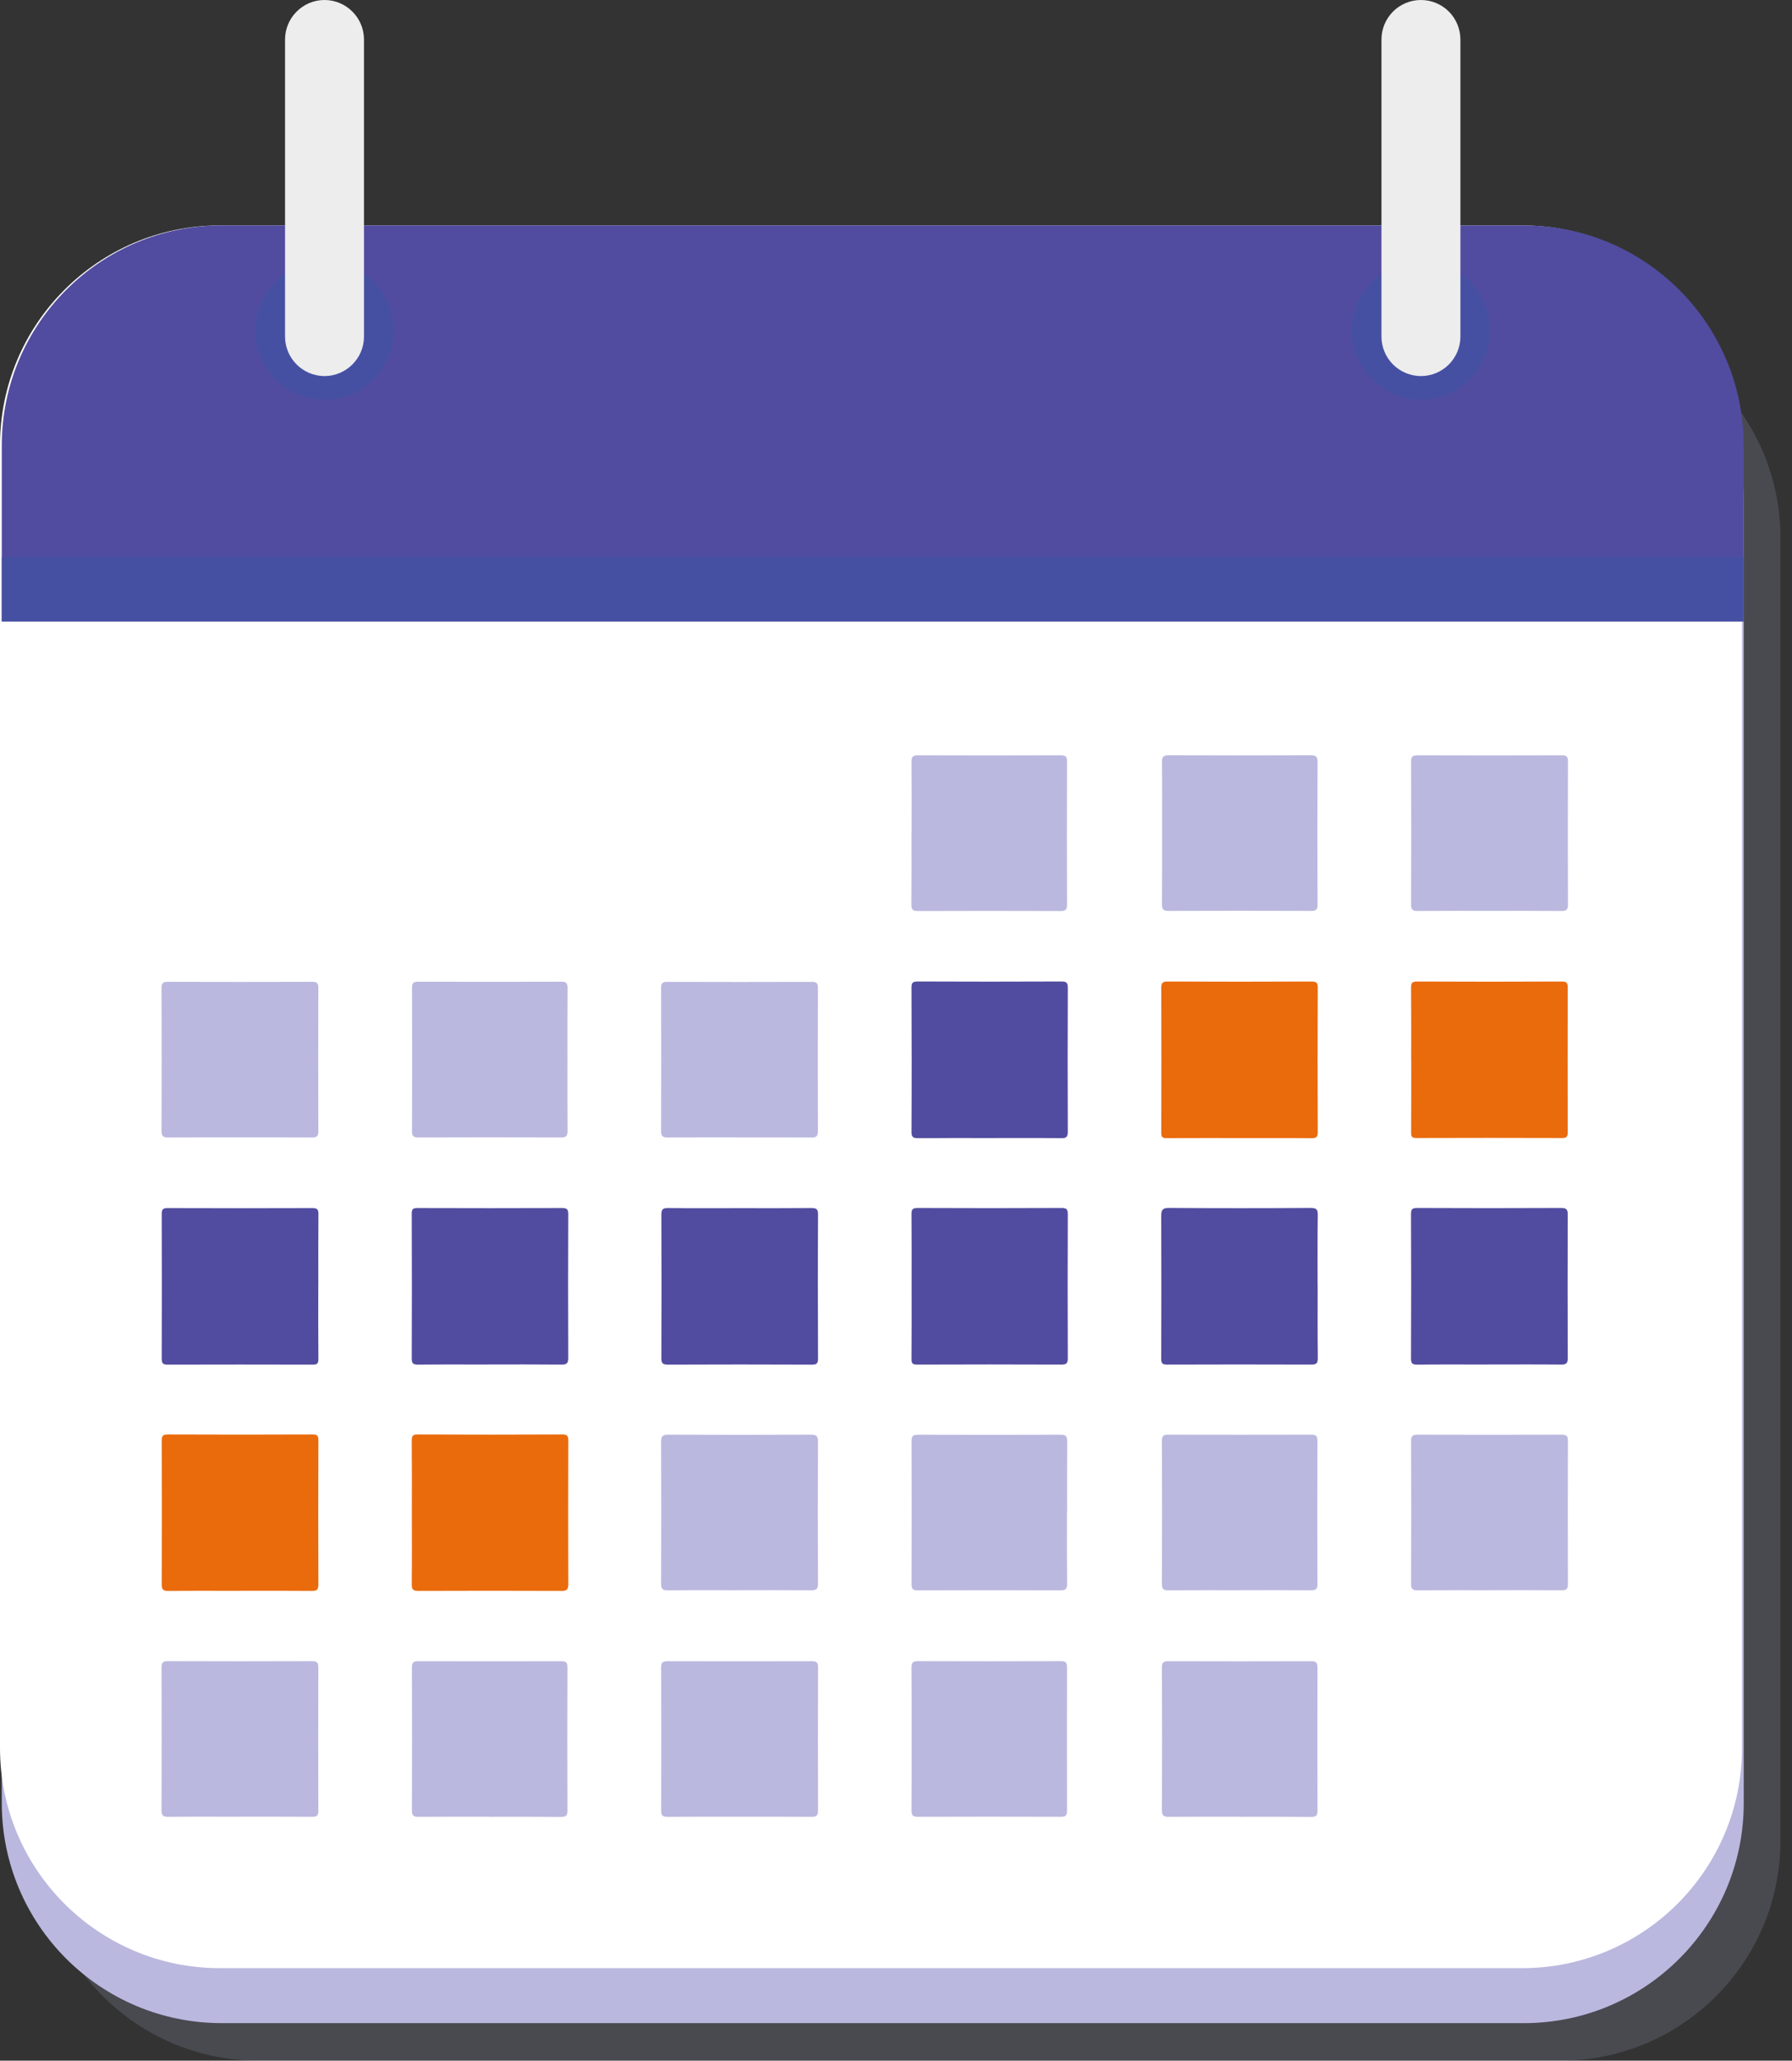 <svg width="87" height="100" viewBox="0 0 87 100" fill="none" xmlns="http://www.w3.org/2000/svg">
<rect x="0" y="0" width="87" height="100" fill="#333333" stroke="none"/>
<path opacity="0.17" d="M86.44 26.108V89.322C86.44 95.219 81.659 100 75.761 100H12.547C6.65 100 1.869 95.219 1.869 89.322V26.108C1.869 20.21 6.65 15.429 12.547 15.429H75.761C81.659 15.429 86.44 20.21 86.44 26.108Z" fill="#BBB8DF"/>
<path d="M84.657 24.285V87.499C84.657 93.397 79.876 98.178 73.978 98.178H10.764C4.867 98.178 0.086 93.397 0.086 87.499V24.285C0.086 18.388 4.867 13.607 10.764 13.607H73.978C79.876 13.607 84.657 18.388 84.657 24.285Z" fill="#BBB8DF"/>
<path d="M84.571 21.617V84.831C84.571 90.729 79.79 95.51 73.892 95.51H10.678C4.781 95.51 0 90.729 0 84.831V21.617C0 15.72 4.781 10.939 10.678 10.939H73.892C79.79 10.939 84.571 15.72 84.571 21.617Z" fill="white"/>
<path d="M84.654 21.617C84.654 15.721 79.875 10.939 73.976 10.939H10.764C4.865 10.939 0.086 15.721 0.086 21.617V30.158H84.657V21.617H84.654Z" fill="#514C9F"/>
<g style="mix-blend-mode:multiply" opacity="0.9">
<path d="M84.657 27.027V30.158H0.086V27.027H84.657Z" fill="#4551A3"/>
</g>
<g style="mix-blend-mode:multiply" opacity="0.9">
<path d="M19.118 16.036C19.118 17.893 17.612 19.399 15.755 19.399C13.897 19.399 12.391 17.893 12.391 16.036C12.391 14.178 13.897 12.672 15.755 12.672C17.612 12.672 19.118 14.178 19.118 16.036Z" fill="#4551A3"/>
</g>
<path d="M15.755 0C14.7 0 13.839 0.862 13.839 1.916V16.333C13.839 17.387 14.7 18.249 15.755 18.249C16.809 18.249 17.671 17.387 17.671 16.333V1.916C17.671 0.862 16.809 0 15.755 0Z" fill="#EDEDEE"/>
<g style="mix-blend-mode:multiply" opacity="0.9">
<path d="M72.349 16.036C72.349 17.893 70.843 19.399 68.985 19.399C67.128 19.399 65.622 17.893 65.622 16.036C65.622 14.178 67.128 12.672 68.985 12.672C70.843 12.672 72.349 14.178 72.349 16.036Z" fill="#4551A3"/>
</g>
<path d="M70.901 1.916V16.333C70.901 16.841 70.699 17.328 70.34 17.687C69.981 18.047 69.493 18.249 68.985 18.249C68.477 18.249 67.99 18.047 67.63 17.687C67.271 17.328 67.069 16.841 67.069 16.333V1.916C67.069 1.408 67.271 0.92 67.63 0.561C67.99 0.202 68.477 0 68.985 0C69.493 0 69.981 0.202 70.34 0.561C70.699 0.92 70.901 1.408 70.901 1.916Z" fill="#EDEDEE"/>
<path d="M44.257 62.407C44.257 63.586 44.262 64.768 44.252 65.947C44.252 66.158 44.307 66.223 44.52 66.221C46.858 66.213 49.196 66.213 51.536 66.221C51.786 66.221 51.84 66.14 51.84 65.906C51.833 63.578 51.833 61.251 51.84 58.921C51.84 58.669 51.762 58.619 51.528 58.619C49.201 58.627 46.873 58.63 44.546 58.619C44.288 58.619 44.249 58.703 44.252 58.932C44.262 60.09 44.257 61.248 44.257 62.407ZM48.027 55.227C49.196 55.227 50.364 55.219 51.533 55.232C51.781 55.235 51.843 55.157 51.84 54.917C51.833 52.59 51.833 50.263 51.84 47.933C51.84 47.686 51.77 47.628 51.531 47.628C49.203 47.636 46.876 47.639 44.549 47.628C44.296 47.628 44.249 47.704 44.252 47.938C44.26 50.266 44.262 52.593 44.252 54.923C44.252 55.201 44.351 55.235 44.585 55.232C45.733 55.222 46.881 55.227 48.027 55.227ZM15.453 62.41C15.453 61.251 15.447 60.093 15.458 58.932C15.458 58.703 15.424 58.617 15.164 58.619C12.823 58.63 10.486 58.63 8.145 58.619C7.929 58.619 7.849 58.663 7.849 58.9C7.856 61.241 7.856 63.578 7.849 65.919C7.849 66.137 7.895 66.218 8.132 66.218C10.483 66.21 12.831 66.21 15.182 66.218C15.39 66.218 15.458 66.166 15.455 65.947C15.445 64.768 15.45 63.586 15.45 62.404L15.453 62.41ZM23.741 66.218C24.91 66.218 26.082 66.213 27.25 66.223C27.49 66.223 27.591 66.184 27.589 65.908C27.576 63.578 27.578 61.251 27.589 58.921C27.589 58.705 27.542 58.622 27.305 58.624C24.954 58.632 22.604 58.632 20.256 58.624C20.034 58.624 19.99 58.7 19.993 58.903C19.998 61.243 20 63.581 19.993 65.921C19.993 66.171 20.066 66.228 20.302 66.226C21.45 66.213 22.599 66.221 23.747 66.221L23.741 66.218ZM35.906 58.627C34.748 58.627 33.589 58.635 32.431 58.622C32.184 58.622 32.1 58.674 32.103 58.939C32.113 61.256 32.113 63.576 32.103 65.893C32.103 66.14 32.157 66.226 32.42 66.223C34.748 66.213 37.078 66.213 39.405 66.223C39.647 66.223 39.712 66.163 39.709 65.919C39.699 63.589 39.699 61.261 39.709 58.932C39.709 58.658 39.616 58.619 39.379 58.622C38.22 58.632 37.062 58.627 35.904 58.627H35.906ZM72.315 66.218C73.473 66.218 74.632 66.21 75.79 66.223C76.048 66.226 76.113 66.15 76.113 65.895C76.102 63.578 76.102 61.259 76.113 58.942C76.113 58.682 76.04 58.619 75.787 58.622C73.46 58.632 71.13 58.632 68.803 58.622C68.553 58.622 68.504 58.692 68.504 58.929C68.511 61.259 68.514 63.586 68.504 65.916C68.504 66.156 68.556 66.228 68.806 66.226C69.974 66.213 71.146 66.221 72.315 66.221V66.218ZM60.189 55.227C61.347 55.227 62.508 55.219 63.667 55.232C63.909 55.232 63.977 55.172 63.977 54.925C63.966 52.595 63.966 50.266 63.977 47.936C63.977 47.694 63.919 47.628 63.675 47.628C61.345 47.639 59.015 47.639 56.685 47.628C56.435 47.628 56.378 47.701 56.378 47.938C56.386 50.279 56.386 52.619 56.378 54.962C56.378 55.175 56.435 55.232 56.646 55.23C57.828 55.219 59.007 55.225 60.189 55.225V55.227ZM63.971 62.425C63.971 61.277 63.961 60.126 63.979 58.978C63.982 58.703 63.927 58.617 63.63 58.619C61.345 58.635 59.059 58.635 56.771 58.619C56.456 58.619 56.375 58.7 56.378 59.01C56.391 61.319 56.388 63.625 56.378 65.934C56.378 66.158 56.427 66.223 56.662 66.223C58.991 66.213 61.321 66.215 63.651 66.223C63.898 66.223 63.984 66.171 63.982 65.906C63.966 64.747 63.974 63.586 63.974 62.428L63.971 62.425ZM11.683 77.201C12.831 77.201 13.982 77.196 15.13 77.206C15.364 77.206 15.463 77.17 15.463 76.896C15.45 74.567 15.453 72.237 15.463 69.907C15.463 69.688 15.421 69.613 15.184 69.613C12.844 69.623 10.504 69.623 8.164 69.613C7.919 69.613 7.856 69.675 7.856 69.92C7.867 72.239 7.867 74.559 7.856 76.878C7.856 77.128 7.911 77.211 8.177 77.209C9.348 77.193 10.517 77.204 11.688 77.204L11.683 77.201ZM72.325 44.203C73.484 44.203 74.642 44.197 75.8 44.208C76.029 44.208 76.126 44.163 76.123 43.906C76.113 41.589 76.115 39.27 76.123 36.953C76.123 36.731 76.063 36.653 75.832 36.653C73.491 36.661 71.154 36.661 68.813 36.653C68.564 36.653 68.506 36.736 68.506 36.971C68.514 39.277 68.517 41.586 68.506 43.893C68.506 44.169 68.61 44.21 68.847 44.208C70.006 44.197 71.164 44.203 72.323 44.203H72.325ZM11.662 55.193C12.821 55.193 13.979 55.188 15.138 55.199C15.367 55.199 15.46 55.152 15.46 54.897C15.45 52.58 15.453 50.26 15.46 47.943C15.46 47.722 15.401 47.644 15.169 47.644C12.829 47.652 10.491 47.652 8.151 47.644C7.901 47.644 7.843 47.727 7.846 47.962C7.854 50.268 7.856 52.577 7.846 54.884C7.846 55.162 7.953 55.201 8.19 55.199C9.348 55.191 10.507 55.193 11.665 55.193H11.662ZM35.891 55.193C37.059 55.193 38.231 55.188 39.4 55.199C39.639 55.199 39.715 55.133 39.715 54.889C39.707 52.572 39.707 50.252 39.715 47.936C39.715 47.704 39.636 47.644 39.415 47.644C37.075 47.649 34.737 47.652 32.397 47.644C32.173 47.644 32.098 47.706 32.1 47.936C32.108 50.252 32.108 52.572 32.1 54.889C32.1 55.136 32.178 55.199 32.418 55.196C33.576 55.185 34.735 55.191 35.893 55.191L35.891 55.193ZM68.514 51.421C68.514 52.603 68.519 53.785 68.509 54.964C68.509 55.16 68.553 55.225 68.759 55.225C71.12 55.217 73.484 55.217 75.845 55.225C76.071 55.225 76.113 55.144 76.113 54.941C76.108 52.6 76.105 50.258 76.113 47.917C76.113 47.688 76.045 47.628 75.821 47.631C73.481 47.639 71.141 47.641 68.8 47.631C68.543 47.631 68.504 47.714 68.506 47.943C68.517 49.102 68.511 50.263 68.511 51.421H68.514ZM35.872 77.172C37.041 77.172 38.213 77.167 39.381 77.177C39.631 77.177 39.717 77.12 39.715 76.855C39.704 74.559 39.704 72.263 39.715 69.967C39.715 69.693 39.636 69.623 39.368 69.623C37.062 69.633 34.755 69.633 32.449 69.623C32.186 69.623 32.098 69.686 32.098 69.964C32.108 72.26 32.108 74.556 32.098 76.852C32.098 77.112 32.173 77.183 32.428 77.18C33.576 77.167 34.724 77.175 35.872 77.175V77.172ZM72.328 77.172C73.486 77.172 74.645 77.167 75.803 77.177C76.035 77.177 76.126 77.131 76.126 76.876C76.115 74.559 76.118 72.239 76.126 69.922C76.126 69.698 76.063 69.623 75.834 69.623C73.494 69.631 71.156 69.631 68.816 69.623C68.564 69.623 68.511 69.709 68.511 69.943C68.519 72.25 68.522 74.559 68.511 76.865C68.511 77.144 68.618 77.183 68.855 77.18C70.013 77.172 71.172 77.175 72.33 77.175L72.328 77.172ZM11.655 88.163C12.823 88.163 13.995 88.158 15.164 88.168C15.388 88.168 15.463 88.108 15.463 87.877C15.455 85.56 15.455 83.24 15.463 80.924C15.463 80.676 15.385 80.614 15.148 80.614C12.821 80.622 10.491 80.622 8.164 80.614C7.927 80.614 7.846 80.674 7.849 80.924C7.856 83.23 7.859 85.539 7.849 87.846C7.849 88.108 7.929 88.174 8.182 88.171C9.34 88.158 10.499 88.166 11.657 88.166L11.655 88.163ZM35.891 88.163C37.059 88.163 38.231 88.158 39.4 88.168C39.639 88.168 39.717 88.106 39.715 87.859C39.707 85.542 39.707 83.222 39.715 80.905C39.715 80.674 39.639 80.614 39.415 80.614C37.075 80.622 34.737 80.622 32.397 80.614C32.176 80.614 32.098 80.674 32.098 80.905C32.105 83.222 32.105 85.542 32.098 87.859C32.098 88.106 32.173 88.171 32.413 88.168C33.571 88.158 34.73 88.163 35.888 88.163H35.891ZM19.998 73.434C19.998 74.582 20.006 75.73 19.993 76.878C19.993 77.123 20.042 77.209 20.308 77.209C22.625 77.198 24.941 77.198 27.258 77.209C27.506 77.209 27.594 77.151 27.591 76.889C27.581 74.561 27.584 72.234 27.591 69.904C27.591 69.675 27.526 69.615 27.3 69.615C24.962 69.623 22.622 69.626 20.284 69.615C20.021 69.615 19.99 69.706 19.993 69.93C20.003 71.099 19.998 72.268 19.998 73.439V73.434ZM44.262 40.415C44.262 41.573 44.268 42.734 44.257 43.893C44.257 44.132 44.32 44.21 44.567 44.208C46.873 44.2 49.182 44.2 51.489 44.208C51.718 44.208 51.814 44.163 51.814 43.906C51.804 41.586 51.807 39.27 51.814 36.95C51.814 36.726 51.752 36.651 51.523 36.651C49.206 36.658 46.886 36.658 44.57 36.651C44.32 36.651 44.26 36.731 44.262 36.968C44.273 38.116 44.268 39.264 44.268 40.412L44.262 40.415ZM56.419 40.397C56.419 41.555 56.425 42.716 56.414 43.875C56.414 44.122 56.471 44.21 56.737 44.21C59.044 44.2 61.353 44.2 63.659 44.21C63.906 44.21 63.969 44.132 63.969 43.895C63.961 41.589 63.958 39.28 63.969 36.973C63.969 36.697 63.865 36.656 63.628 36.656C61.332 36.664 59.036 36.664 56.74 36.656C56.477 36.656 56.412 36.736 56.414 36.989C56.427 38.127 56.419 39.264 56.419 40.402V40.397ZM27.552 51.434C27.552 50.276 27.547 49.115 27.558 47.956C27.558 47.717 27.495 47.641 27.248 47.641C24.931 47.649 22.611 47.649 20.295 47.641C20.06 47.641 20.006 47.722 20.006 47.943C20.011 50.263 20.011 52.58 20.006 54.899C20.006 55.123 20.066 55.199 20.297 55.199C22.614 55.191 24.933 55.191 27.25 55.199C27.5 55.199 27.56 55.118 27.558 54.881C27.547 53.733 27.552 52.585 27.552 51.437V51.434ZM51.807 73.413C51.807 72.255 51.801 71.094 51.812 69.935C51.812 69.693 51.744 69.62 51.499 69.62C49.193 69.628 46.884 69.628 44.577 69.62C44.346 69.62 44.255 69.667 44.255 69.922C44.265 72.242 44.262 74.559 44.255 76.878C44.255 77.102 44.32 77.175 44.549 77.175C46.866 77.167 49.185 77.167 51.502 77.175C51.755 77.175 51.809 77.089 51.807 76.855C51.796 75.707 51.801 74.559 51.801 73.411L51.807 73.413ZM60.176 77.172C61.334 77.172 62.493 77.167 63.654 77.177C63.891 77.177 63.971 77.118 63.971 76.87C63.964 74.551 63.964 72.234 63.971 69.915C63.971 69.683 63.893 69.623 63.672 69.623C61.355 69.631 59.036 69.628 56.719 69.623C56.498 69.623 56.417 69.68 56.419 69.915C56.427 72.234 56.427 74.551 56.419 76.87C56.419 77.118 56.498 77.18 56.737 77.18C57.885 77.17 59.033 77.175 60.181 77.175L60.176 77.172ZM23.765 88.163C24.923 88.163 26.082 88.158 27.243 88.168C27.48 88.168 27.56 88.108 27.56 87.859C27.552 85.539 27.552 83.222 27.56 80.903C27.56 80.668 27.48 80.611 27.261 80.611C24.944 80.616 22.625 80.616 20.308 80.611C20.086 80.611 20.008 80.671 20.008 80.903C20.016 83.222 20.016 85.539 20.008 87.859C20.008 88.106 20.086 88.168 20.326 88.166C21.474 88.155 22.622 88.16 23.77 88.16L23.765 88.163ZM44.262 84.373C44.262 85.531 44.268 86.692 44.257 87.851C44.257 88.088 44.317 88.168 44.564 88.168C46.881 88.16 49.201 88.16 51.518 88.168C51.749 88.168 51.809 88.09 51.809 87.869C51.804 85.549 51.804 83.233 51.809 80.913C51.809 80.692 51.749 80.614 51.518 80.614C49.201 80.622 46.881 80.622 44.564 80.614C44.317 80.614 44.255 80.692 44.257 80.931C44.268 82.079 44.262 83.227 44.262 84.375V84.373ZM60.194 88.163C61.353 88.163 62.511 88.158 63.672 88.168C63.896 88.168 63.971 88.106 63.971 87.874C63.964 85.555 63.964 83.238 63.971 80.918C63.971 80.668 63.888 80.611 63.654 80.611C61.347 80.619 59.038 80.619 56.732 80.611C56.492 80.611 56.414 80.674 56.417 80.921C56.425 83.227 56.427 85.537 56.417 87.843C56.417 88.111 56.505 88.168 56.753 88.166C57.901 88.155 59.049 88.16 60.197 88.16L60.194 88.163Z" fill="white"/>
<path d="M44.258 62.407C44.258 61.248 44.263 60.09 44.252 58.932C44.252 58.703 44.291 58.619 44.546 58.619C46.874 58.63 49.201 58.63 51.528 58.619C51.765 58.619 51.843 58.669 51.841 58.921C51.83 61.248 51.833 63.576 51.841 65.906C51.841 66.143 51.786 66.223 51.536 66.221C49.198 66.21 46.861 66.213 44.52 66.221C44.304 66.221 44.25 66.158 44.252 65.947C44.263 64.768 44.258 63.586 44.258 62.407Z" fill="#524CA0"/>
<path d="M48.027 55.227C46.879 55.227 45.731 55.222 44.586 55.233C44.351 55.233 44.25 55.201 44.252 54.923C44.265 52.596 44.263 50.268 44.252 47.938C44.252 47.704 44.297 47.629 44.549 47.629C46.876 47.639 49.204 47.639 51.531 47.629C51.77 47.629 51.843 47.686 51.841 47.933C51.83 50.26 51.833 52.588 51.841 54.917C51.841 55.157 51.781 55.235 51.533 55.233C50.365 55.219 49.196 55.227 48.027 55.227Z" fill="#524CA0"/>
<path d="M15.453 62.41C15.453 63.591 15.447 64.771 15.458 65.953C15.458 66.171 15.393 66.223 15.185 66.223C12.834 66.218 10.486 66.216 8.135 66.223C7.898 66.223 7.851 66.143 7.851 65.924C7.859 63.584 7.859 61.246 7.851 58.906C7.851 58.669 7.929 58.622 8.148 58.624C10.488 58.632 12.826 58.632 15.166 58.624C15.424 58.624 15.463 58.71 15.46 58.937C15.45 60.095 15.455 61.254 15.455 62.415L15.453 62.41Z" fill="#524CA0"/>
<path d="M23.744 66.218C22.596 66.218 21.448 66.21 20.3 66.223C20.061 66.223 19.988 66.169 19.99 65.919C20.001 63.578 19.998 61.241 19.99 58.9C19.99 58.697 20.032 58.622 20.253 58.622C22.604 58.63 24.955 58.63 27.303 58.622C27.54 58.622 27.587 58.703 27.587 58.919C27.579 61.248 27.576 63.576 27.587 65.906C27.587 66.182 27.488 66.223 27.248 66.221C26.079 66.21 24.908 66.215 23.739 66.215L23.744 66.218Z" fill="#524CA0"/>
<path d="M35.909 58.627C37.067 58.627 38.226 58.632 39.384 58.622C39.621 58.622 39.715 58.658 39.715 58.932C39.702 61.262 39.704 63.589 39.715 65.919C39.715 66.163 39.652 66.226 39.41 66.223C37.083 66.213 34.753 66.213 32.426 66.223C32.16 66.223 32.105 66.14 32.108 65.893C32.116 63.576 32.118 61.256 32.108 58.94C32.108 58.674 32.191 58.619 32.436 58.622C33.594 58.635 34.753 58.627 35.911 58.627H35.909Z" fill="#524CA0"/>
<path d="M72.314 66.218C71.146 66.218 69.974 66.21 68.805 66.223C68.555 66.226 68.503 66.153 68.503 65.913C68.514 63.584 68.514 61.256 68.503 58.926C68.503 58.69 68.553 58.619 68.803 58.619C71.13 58.63 73.46 58.63 75.787 58.619C76.04 58.619 76.113 58.682 76.113 58.94C76.102 61.256 76.102 63.576 76.113 65.893C76.113 66.148 76.05 66.223 75.79 66.221C74.631 66.208 73.473 66.216 72.314 66.216V66.218Z" fill="#524CA0"/>
<path d="M60.189 55.227C59.007 55.227 57.828 55.222 56.646 55.233C56.433 55.233 56.375 55.178 56.378 54.964C56.386 52.624 56.386 50.284 56.378 47.941C56.378 47.704 56.435 47.631 56.685 47.631C59.015 47.642 61.345 47.642 63.675 47.631C63.919 47.631 63.979 47.696 63.977 47.938C63.966 50.268 63.966 52.598 63.977 54.928C63.977 55.175 63.909 55.235 63.667 55.235C62.509 55.222 61.348 55.23 60.189 55.23V55.227Z" fill="#EA6B0C"/>
<path d="M63.972 62.425C63.972 63.584 63.964 64.745 63.98 65.903C63.982 66.169 63.896 66.223 63.649 66.221C61.319 66.213 58.989 66.213 56.659 66.221C56.428 66.221 56.376 66.156 56.376 65.932C56.383 63.623 56.386 61.316 56.376 59.007C56.376 58.697 56.454 58.614 56.769 58.617C59.054 58.632 61.34 58.632 63.628 58.617C63.925 58.617 63.982 58.7 63.977 58.976C63.961 60.124 63.969 61.272 63.969 62.422L63.972 62.425Z" fill="#524CA0"/>
<path d="M11.683 77.201C10.512 77.201 9.343 77.193 8.172 77.206C7.906 77.209 7.851 77.123 7.851 76.876C7.859 74.556 7.859 72.237 7.851 69.917C7.851 69.672 7.914 69.61 8.159 69.61C10.499 69.62 12.839 69.62 15.179 69.61C15.416 69.61 15.46 69.686 15.458 69.904C15.45 72.234 15.447 74.564 15.458 76.894C15.458 77.167 15.362 77.206 15.125 77.204C13.977 77.193 12.829 77.198 11.678 77.198L11.683 77.201Z" fill="#EA6B0C"/>
<path d="M72.323 44.203C71.164 44.203 70.006 44.197 68.847 44.208C68.611 44.208 68.504 44.169 68.506 43.893C68.517 41.586 68.517 39.277 68.506 36.971C68.506 36.734 68.564 36.653 68.814 36.653C71.154 36.661 73.492 36.661 75.832 36.653C76.064 36.653 76.123 36.731 76.123 36.953C76.116 39.27 76.116 41.589 76.123 43.906C76.123 44.164 76.027 44.208 75.801 44.208C74.642 44.197 73.484 44.203 72.325 44.203H72.323Z" fill="#BBB8DF"/>
<path d="M11.66 55.193C10.502 55.193 9.343 55.188 8.185 55.199C7.948 55.199 7.841 55.162 7.841 54.884C7.851 52.577 7.851 50.268 7.841 47.962C7.841 47.727 7.896 47.642 8.146 47.644C10.486 47.652 12.824 47.652 15.164 47.644C15.396 47.644 15.456 47.72 15.456 47.944C15.448 50.26 15.448 52.58 15.456 54.897C15.456 55.152 15.364 55.201 15.133 55.199C13.974 55.188 12.816 55.193 11.657 55.193H11.66Z" fill="#BBB8DF"/>
<path d="M35.888 55.193C34.729 55.193 33.571 55.188 32.413 55.199C32.176 55.199 32.095 55.139 32.095 54.891C32.103 52.575 32.103 50.255 32.095 47.938C32.095 47.707 32.17 47.644 32.392 47.647C34.732 47.654 37.07 47.654 39.41 47.647C39.631 47.647 39.709 47.704 39.709 47.938C39.702 50.255 39.702 52.575 39.709 54.891C39.709 55.136 39.634 55.204 39.394 55.201C38.225 55.191 37.054 55.196 35.885 55.196L35.888 55.193Z" fill="#BBB8DF"/>
<path d="M68.512 51.421C68.512 50.263 68.517 49.102 68.506 47.943C68.506 47.714 68.543 47.628 68.8 47.631C71.141 47.642 73.481 47.642 75.821 47.631C76.045 47.631 76.113 47.688 76.113 47.917C76.105 50.258 76.105 52.601 76.113 54.941C76.113 55.144 76.071 55.225 75.845 55.225C73.484 55.217 71.12 55.217 68.759 55.225C68.553 55.225 68.506 55.16 68.509 54.964C68.517 53.782 68.514 52.601 68.514 51.421H68.512Z" fill="#EA6B0C"/>
<path d="M35.87 77.172C34.722 77.172 33.574 77.165 32.426 77.178C32.17 77.18 32.092 77.11 32.095 76.85C32.105 74.554 32.105 72.257 32.095 69.962C32.095 69.683 32.184 69.621 32.447 69.621C34.753 69.631 37.059 69.631 39.366 69.621C39.634 69.621 39.715 69.691 39.712 69.964C39.702 72.26 39.702 74.556 39.712 76.852C39.712 77.118 39.626 77.178 39.379 77.175C38.21 77.165 37.038 77.17 35.87 77.17V77.172Z" fill="#BBB8DF"/>
<path d="M72.325 77.172C71.167 77.172 70.008 77.167 68.85 77.178C68.613 77.178 68.506 77.141 68.506 76.863C68.517 74.556 68.517 72.247 68.506 69.941C68.506 69.706 68.558 69.621 68.811 69.621C71.151 69.628 73.489 69.628 75.829 69.621C76.061 69.621 76.123 69.696 76.121 69.92C76.113 72.237 76.113 74.556 76.121 76.873C76.121 77.128 76.03 77.178 75.798 77.175C74.639 77.165 73.481 77.17 72.323 77.17L72.325 77.172Z" fill="#BBB8DF"/>
<path d="M11.65 88.163C10.491 88.163 9.333 88.155 8.174 88.168C7.922 88.168 7.841 88.106 7.841 87.843C7.851 85.537 7.851 83.227 7.841 80.921C7.841 80.674 7.919 80.611 8.156 80.611C10.483 80.619 12.813 80.619 15.14 80.611C15.38 80.611 15.458 80.674 15.456 80.921C15.448 83.238 15.448 85.557 15.456 87.874C15.456 88.106 15.38 88.168 15.156 88.166C13.987 88.158 12.816 88.16 11.647 88.16L11.65 88.163Z" fill="#BBB8DF"/>
<path d="M35.888 88.163C34.73 88.163 33.571 88.158 32.413 88.168C32.173 88.168 32.095 88.106 32.098 87.859C32.105 85.542 32.105 83.222 32.098 80.906C32.098 80.674 32.176 80.614 32.397 80.614C34.737 80.619 37.075 80.622 39.415 80.614C39.639 80.614 39.715 80.674 39.715 80.906C39.707 83.222 39.707 85.542 39.715 87.859C39.715 88.106 39.637 88.171 39.4 88.168C38.231 88.158 37.059 88.163 35.891 88.163H35.888Z" fill="#BBB8DF"/>
<path d="M19.995 73.434C19.995 72.265 20.001 71.097 19.99 69.925C19.99 69.701 20.022 69.607 20.282 69.61C22.62 69.621 24.96 69.621 27.298 69.61C27.524 69.61 27.589 69.67 27.589 69.899C27.581 72.226 27.581 74.553 27.589 76.883C27.589 77.146 27.503 77.206 27.256 77.204C24.939 77.196 22.622 77.193 20.305 77.204C20.04 77.204 19.988 77.118 19.99 76.873C20.003 75.725 19.995 74.577 19.995 73.429V73.434Z" fill="#EA6B0C"/>
<path d="M44.257 40.415C44.257 39.267 44.262 38.119 44.252 36.971C44.252 36.734 44.309 36.653 44.559 36.653C46.876 36.661 49.196 36.661 51.512 36.653C51.744 36.653 51.807 36.729 51.804 36.953C51.796 39.272 51.796 41.589 51.804 43.908C51.804 44.166 51.708 44.211 51.479 44.211C49.172 44.203 46.863 44.203 44.557 44.211C44.309 44.211 44.247 44.132 44.247 43.895C44.257 42.737 44.252 41.576 44.252 40.418L44.257 40.415Z" fill="#BBB8DF"/>
<path d="M56.417 40.397C56.417 39.259 56.425 38.121 56.412 36.984C56.409 36.731 56.474 36.651 56.737 36.651C59.033 36.661 61.329 36.658 63.626 36.651C63.862 36.651 63.969 36.692 63.967 36.968C63.956 39.275 63.956 41.584 63.967 43.89C63.967 44.13 63.904 44.208 63.657 44.205C61.35 44.197 59.041 44.195 56.735 44.205C56.469 44.205 56.409 44.119 56.412 43.869C56.422 42.711 56.417 41.55 56.417 40.392V40.397Z" fill="#BBB8DF"/>
<path d="M27.55 51.434C27.55 52.582 27.545 53.73 27.555 54.879C27.555 55.115 27.498 55.199 27.248 55.196C24.931 55.188 22.612 55.188 20.295 55.196C20.063 55.196 20.003 55.121 20.003 54.897C20.011 52.577 20.011 50.26 20.003 47.941C20.003 47.722 20.058 47.639 20.292 47.639C22.609 47.647 24.928 47.647 27.245 47.639C27.493 47.639 27.558 47.714 27.555 47.954C27.545 49.112 27.55 50.273 27.55 51.432V51.434Z" fill="#BBB8DF"/>
<path d="M51.801 73.413C51.801 74.561 51.796 75.709 51.807 76.857C51.807 77.092 51.752 77.178 51.502 77.178C49.185 77.17 46.866 77.17 44.549 77.178C44.32 77.178 44.255 77.105 44.255 76.881C44.262 74.561 44.262 72.245 44.255 69.925C44.255 69.67 44.346 69.623 44.577 69.623C46.884 69.631 49.193 69.631 51.499 69.623C51.744 69.623 51.814 69.696 51.812 69.938C51.801 71.097 51.807 72.257 51.807 73.416L51.801 73.413Z" fill="#BBB8DF"/>
<path d="M60.171 77.172C59.023 77.172 57.874 77.167 56.727 77.178C56.49 77.178 56.409 77.118 56.409 76.868C56.417 74.548 56.417 72.231 56.409 69.912C56.409 69.678 56.487 69.621 56.708 69.621C59.025 69.626 61.345 69.626 63.661 69.621C63.883 69.621 63.961 69.68 63.961 69.912C63.953 72.231 63.953 74.548 63.961 76.868C63.961 77.115 63.883 77.178 63.643 77.175C62.485 77.165 61.326 77.17 60.165 77.17L60.171 77.172Z" fill="#BBB8DF"/>
<path d="M23.759 88.163C22.611 88.163 21.463 88.158 20.315 88.168C20.078 88.168 19.998 88.109 19.998 87.861C20.006 85.542 20.006 83.225 19.998 80.906C19.998 80.674 20.076 80.614 20.297 80.614C22.614 80.622 24.933 80.619 27.25 80.614C27.472 80.614 27.552 80.671 27.55 80.906C27.542 83.225 27.542 85.542 27.55 87.861C27.55 88.109 27.472 88.171 27.232 88.171C26.074 88.161 24.915 88.166 23.754 88.166L23.759 88.163Z" fill="#BBB8DF"/>
<path d="M44.258 84.373C44.258 83.225 44.263 82.077 44.252 80.929C44.252 80.692 44.312 80.611 44.559 80.611C46.876 80.619 49.196 80.619 51.513 80.611C51.744 80.611 51.804 80.689 51.804 80.911C51.799 83.23 51.799 85.547 51.804 87.866C51.804 88.088 51.744 88.168 51.513 88.166C49.196 88.158 46.876 88.158 44.559 88.166C44.309 88.166 44.25 88.085 44.252 87.848C44.263 86.69 44.258 85.529 44.258 84.37V84.373Z" fill="#BBB8DF"/>
<path d="M60.189 88.163C59.041 88.163 57.893 88.158 56.745 88.168C56.497 88.168 56.409 88.111 56.409 87.846C56.419 85.539 56.419 83.23 56.409 80.924C56.409 80.676 56.484 80.614 56.724 80.614C59.03 80.622 61.339 80.622 63.646 80.614C63.883 80.614 63.966 80.671 63.964 80.921C63.956 83.24 63.956 85.557 63.964 87.877C63.964 88.109 63.888 88.171 63.664 88.171C62.506 88.161 61.347 88.166 60.186 88.166L60.189 88.163Z" fill="#BBB8DF"/>
</svg>
